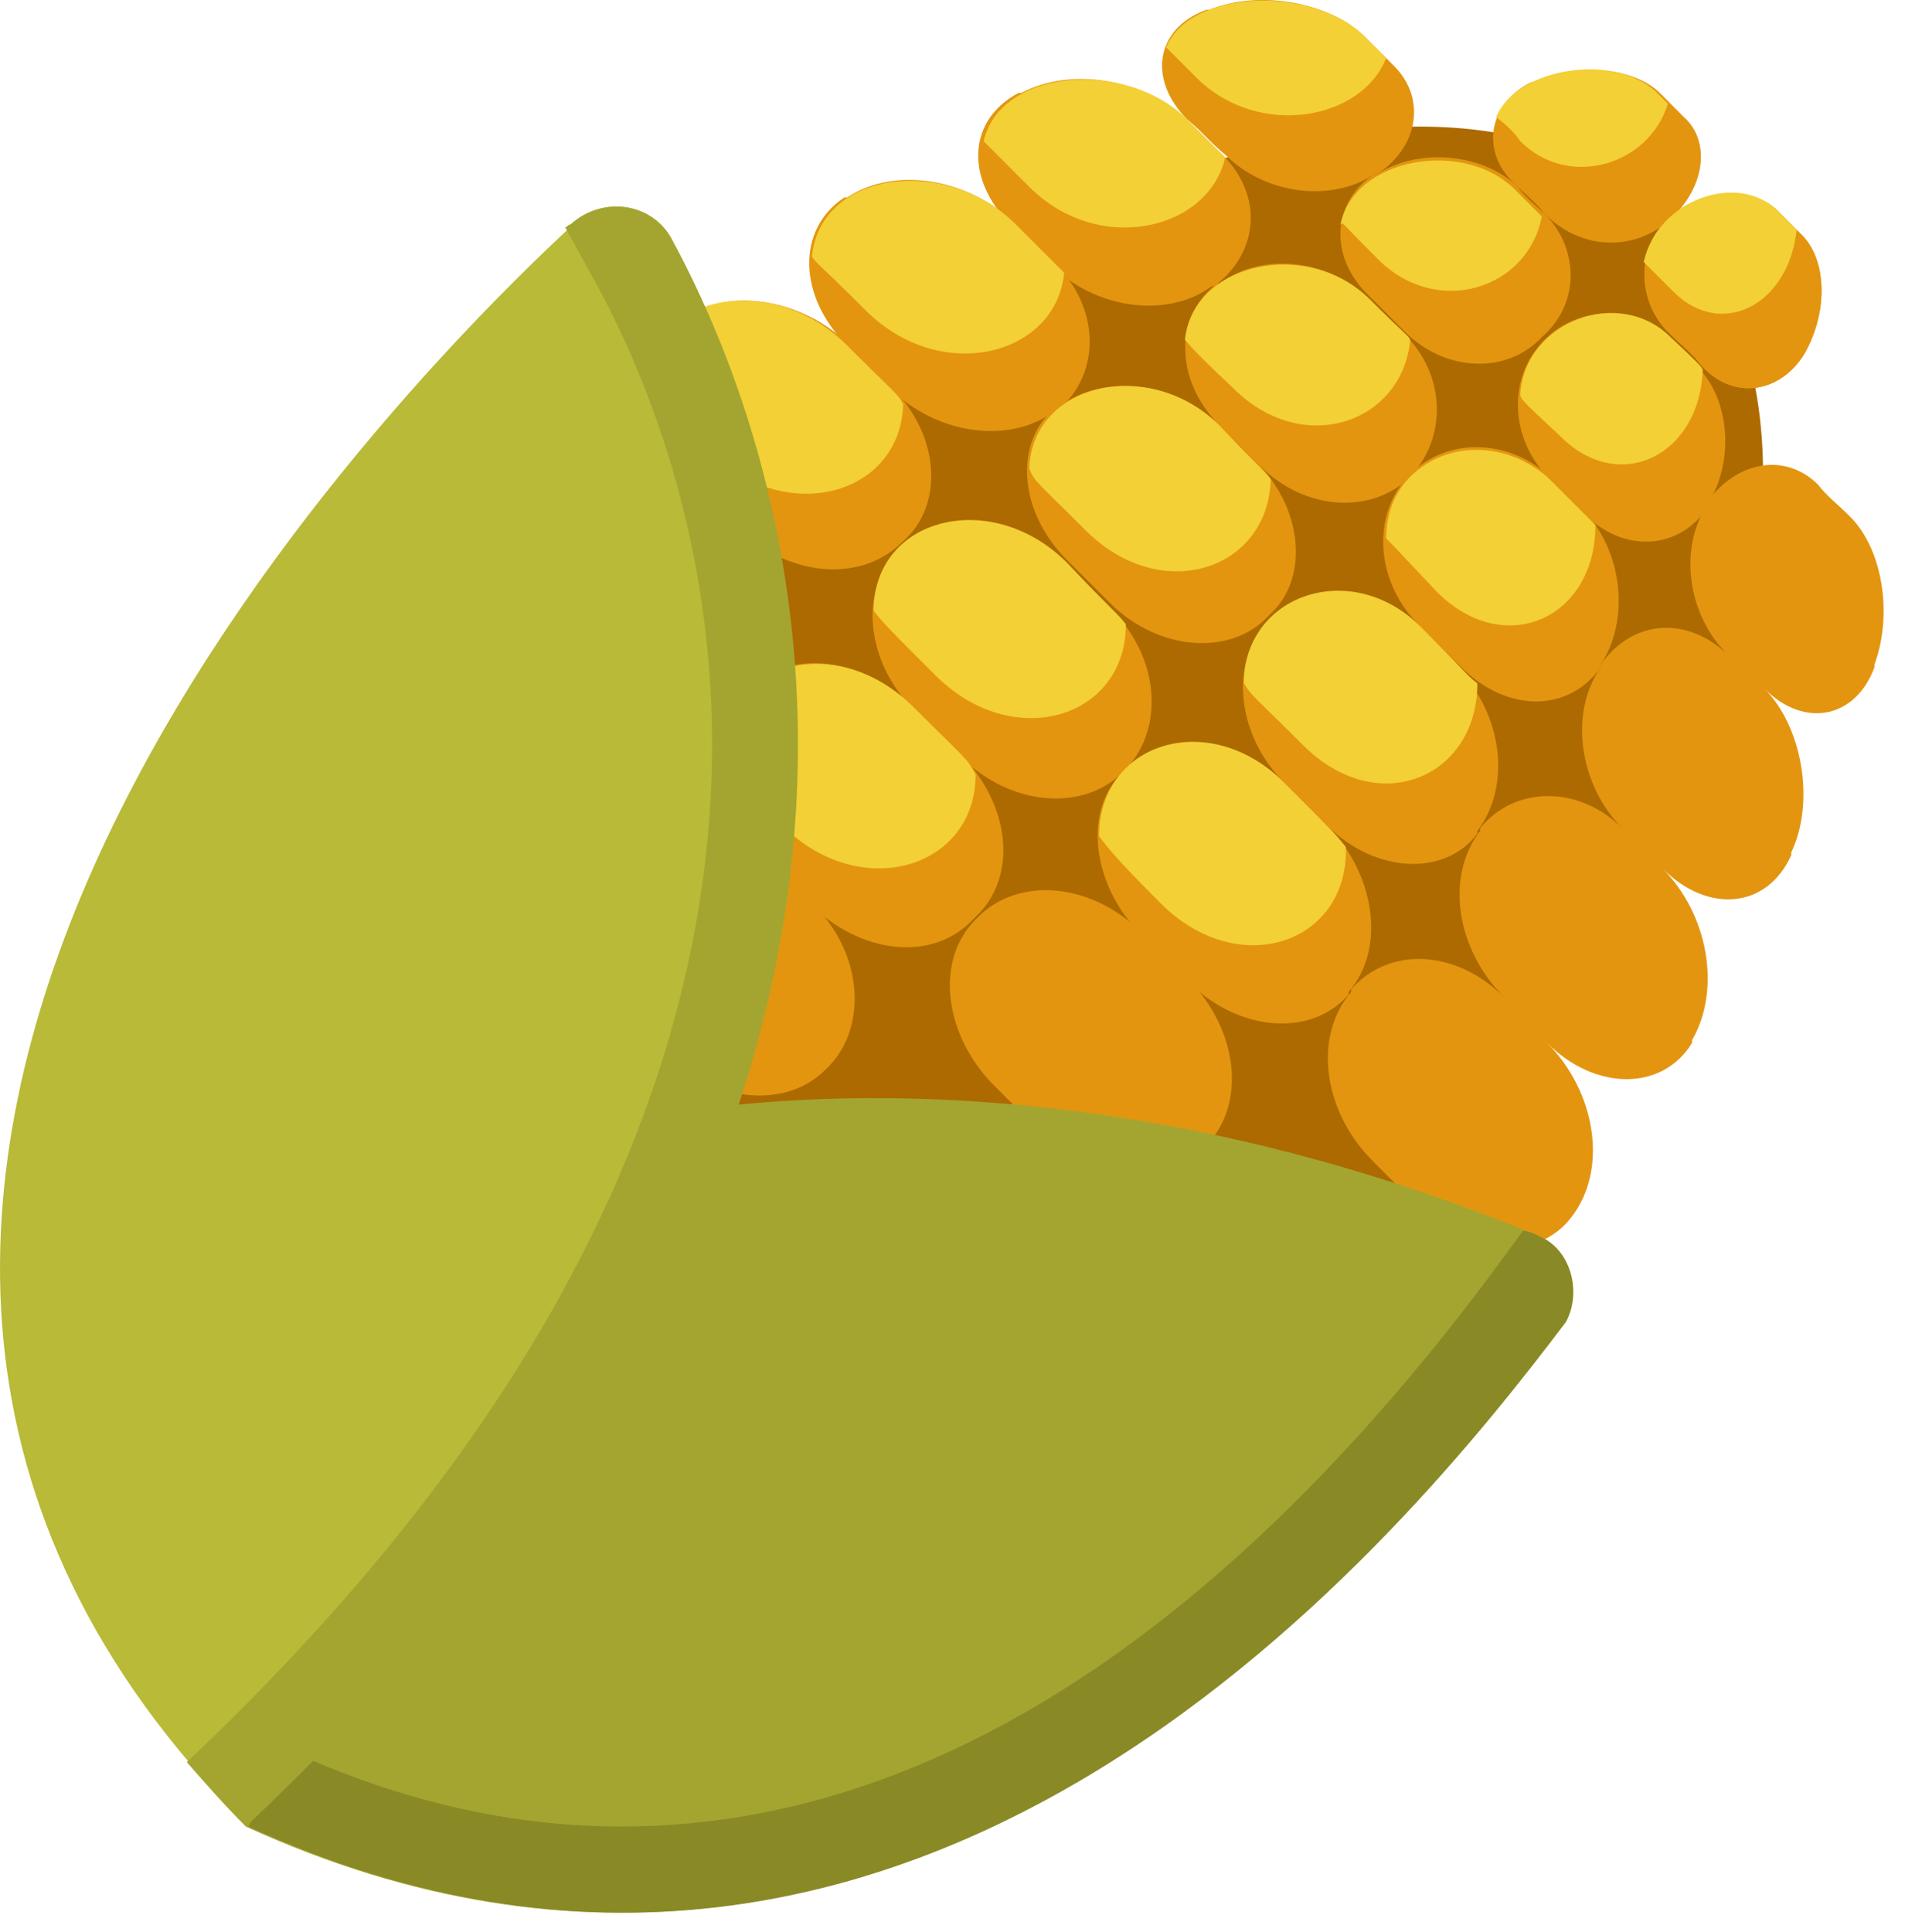 <svg width="71" height="72" viewBox="0 0 71 72" fill="none" xmlns="http://www.w3.org/2000/svg">
<path d="M49.962 47.764C64.962 32.764 69.662 15.664 62.262 8.164C54.762 0.664 37.862 5.664 22.862 20.664C7.862 35.664 2.862 52.564 10.362 60.064C17.762 67.564 34.962 62.764 49.962 47.764Z" fill="#AC6A00"/>
<path d="M42.562 34.864C43.162 35.464 43.662 35.964 44.262 36.564C46.162 38.464 48.862 38.664 50.262 37.064C50.262 37.064 50.262 37.064 50.262 36.964C51.662 35.364 51.262 32.564 49.462 30.764C48.962 30.264 48.362 29.664 47.862 29.164C46.062 27.364 43.462 27.164 41.962 28.664C41.962 28.664 41.962 28.664 41.862 28.764C40.362 30.164 40.662 32.964 42.562 34.864Z" fill="#E39510"/>
<path d="M36.962 40.364C37.562 40.964 38.062 41.464 38.662 42.064C40.562 43.964 43.362 44.264 44.862 42.764C44.862 42.764 44.862 42.764 44.962 42.664C46.462 41.164 46.162 38.364 44.262 36.464C43.662 35.864 43.162 35.364 42.562 34.764C40.662 32.864 37.962 32.664 36.462 34.164C36.462 34.164 36.462 34.164 36.362 34.264C34.862 35.764 35.162 38.464 36.962 40.364Z" fill="#E39510"/>
<path d="M62.262 8.164C63.562 6.964 63.762 5.264 62.762 4.364C62.462 4.064 62.162 3.764 61.862 3.464C60.962 2.564 58.862 2.264 57.162 3.064C57.162 3.064 57.162 3.064 57.062 3.064C55.462 3.864 55.162 5.664 56.462 6.864C56.862 7.264 57.262 7.564 57.562 7.964C58.962 9.364 60.962 9.364 62.262 8.164Z" fill="#E39510"/>
<path d="M47.862 29.164C48.362 29.664 48.962 30.264 49.462 30.764C51.262 32.564 53.862 32.664 55.062 31.064C55.062 31.064 55.062 31.064 55.062 30.964C56.362 29.264 55.962 26.564 54.362 24.964C53.862 24.464 53.362 23.964 52.862 23.464C51.162 21.864 48.662 21.664 47.262 23.164C47.262 23.164 47.262 23.164 47.162 23.264C45.862 24.664 46.062 27.364 47.862 29.164Z" fill="#E39510"/>
<path d="M67.262 13.164C67.262 13.164 67.362 13.164 67.262 13.164C68.162 11.564 68.062 9.664 67.162 8.764C66.862 8.464 66.562 8.164 66.262 7.864C65.362 6.964 63.562 6.964 62.262 8.064C60.962 9.164 60.962 11.264 62.262 12.464C62.662 12.864 63.062 13.164 63.362 13.564C64.562 14.964 66.362 14.664 67.262 13.164Z" fill="#E39510"/>
<path d="M67.262 13.164C67.262 13.164 67.362 13.164 67.262 13.164C68.162 11.564 68.062 9.664 67.162 8.764C66.862 8.464 66.562 8.164 66.262 7.864C65.362 6.964 63.562 6.964 62.262 8.064C60.962 9.164 60.962 11.264 62.262 12.464C62.662 12.864 63.062 13.164 63.362 13.564C64.562 14.964 66.362 14.664 67.262 13.164Z" fill="#E39510"/>
<path d="M52.962 23.364C53.462 23.864 53.962 24.364 54.462 24.864C56.162 26.564 58.462 26.564 59.662 24.864C59.662 24.864 59.662 24.864 59.662 24.764C60.762 23.064 60.462 20.564 59.062 19.064C58.662 18.664 58.162 18.164 57.762 17.764C56.262 16.364 53.962 16.264 52.562 17.664C51.062 19.164 51.262 21.764 52.962 23.364Z" fill="#E39510"/>
<path d="M57.762 17.864C58.162 18.264 58.662 18.764 59.062 19.164C60.562 20.664 62.662 20.464 63.662 18.864C63.662 18.864 63.662 18.864 63.662 18.764C64.662 17.164 64.462 14.864 63.262 13.664C62.862 13.264 62.462 12.964 62.162 12.564C60.962 11.364 58.862 11.364 57.562 12.664C56.162 14.064 56.262 16.364 57.762 17.864Z" fill="#E39510"/>
<path d="M41.362 22.664C40.862 22.164 40.262 21.564 39.762 21.064C37.962 19.264 35.262 18.964 33.662 20.364C33.662 20.364 33.662 20.364 33.562 20.464C31.962 21.864 32.262 24.664 34.062 26.464C34.662 27.064 35.162 27.564 35.762 28.164C37.662 30.064 40.362 30.264 41.862 28.764C41.862 28.764 41.862 28.764 41.962 28.664C43.462 27.064 43.162 24.364 41.362 22.664Z" fill="#E39510"/>
<path d="M52.362 12.464C51.962 12.064 51.462 11.564 51.062 11.164C49.562 9.664 47.062 9.364 45.462 10.564C45.462 10.564 45.462 10.564 45.362 10.564C43.762 11.764 43.762 14.164 45.462 15.864C45.962 16.364 46.462 16.864 46.962 17.364C48.662 19.064 51.162 19.164 52.562 17.764C53.962 16.264 53.862 13.964 52.362 12.464Z" fill="#E39510"/>
<path d="M57.662 8.064C57.262 7.664 56.862 7.364 56.562 6.964C55.362 5.764 52.962 5.464 51.362 6.464C51.362 6.464 51.362 6.464 51.262 6.464C49.662 7.464 49.462 9.564 51.062 11.064C51.462 11.464 51.962 11.964 52.362 12.364C53.862 13.864 56.162 13.964 57.462 12.564C58.862 11.364 58.862 9.364 57.662 8.064Z" fill="#E39510"/>
<path d="M35.762 28.064C35.162 27.464 34.662 26.964 34.062 26.364C32.162 24.464 29.462 24.164 27.862 25.664C27.862 25.664 27.862 25.664 27.762 25.764C26.262 27.264 26.562 30.064 28.462 31.964C29.062 32.564 29.562 33.064 30.162 33.664C32.062 35.564 34.762 35.864 36.262 34.264C36.262 34.264 36.262 34.264 36.362 34.164C37.962 32.664 37.662 29.964 35.762 28.064Z" fill="#E39510"/>
<path d="M30.262 33.664C29.662 33.064 29.162 32.564 28.562 31.964C26.662 30.064 23.962 29.864 22.562 31.464C22.562 31.464 22.562 31.464 22.462 31.564C21.062 33.164 21.362 35.864 23.162 37.664C23.662 38.164 24.262 38.764 24.762 39.264C26.562 41.064 29.262 41.364 30.762 39.864C30.762 39.864 30.762 39.864 30.862 39.764C32.362 38.264 32.162 35.464 30.262 33.664Z" fill="#E39510"/>
<path d="M46.962 17.364C46.462 16.864 45.962 16.364 45.462 15.864C43.762 14.264 41.162 13.864 39.462 15.164C39.462 15.164 39.462 15.164 39.362 15.164C37.762 16.464 37.962 19.064 39.762 20.864C40.262 21.364 40.862 21.964 41.362 22.464C43.162 24.264 45.862 24.464 47.262 22.964C47.262 22.964 47.262 22.964 47.362 22.864C48.762 21.564 48.562 19.064 46.962 17.364Z" fill="#E39510"/>
<path d="M58.562 45.364C58.562 45.264 58.562 45.264 58.562 45.364C59.962 43.564 59.462 40.664 57.662 38.864C59.462 40.664 61.962 40.664 63.062 38.864C63.062 38.864 63.062 38.864 63.062 38.764C64.162 36.864 63.662 34.064 61.962 32.364C63.662 34.064 65.862 33.864 66.762 31.864C66.762 31.864 66.762 31.864 66.762 31.764C67.662 29.864 67.162 27.064 65.762 25.664C67.262 27.164 69.162 26.764 69.862 24.864C69.862 24.864 69.862 24.864 69.862 24.764C70.562 22.864 70.162 20.364 68.862 19.164C68.462 18.764 68.062 18.464 67.762 18.064C66.562 16.864 64.762 17.164 63.662 18.664C63.662 18.664 63.662 18.664 63.662 18.764C62.562 20.364 62.862 22.864 64.362 24.364C62.862 22.964 60.862 23.064 59.662 24.764C59.662 24.764 59.662 24.764 59.662 24.864C58.462 26.564 58.862 29.264 60.462 30.864C58.862 29.264 56.462 29.264 55.162 30.864C55.162 30.864 55.162 30.864 55.162 30.964C53.862 32.664 54.262 35.364 56.062 37.164C54.262 35.364 51.762 35.264 50.362 36.864C50.362 36.864 50.362 36.864 50.362 36.964C48.962 38.564 49.262 41.364 51.162 43.264C51.762 43.864 52.262 44.364 52.862 44.964C54.562 46.764 57.262 47.064 58.562 45.364Z" fill="#E39510"/>
<path d="M33.262 14.464C32.762 13.964 32.162 13.364 31.662 12.864C29.862 11.064 26.962 10.664 25.362 11.964C25.362 11.964 25.362 11.964 25.262 11.964C23.562 13.364 23.862 15.964 25.662 17.864C26.262 18.464 26.762 18.964 27.362 19.564C29.262 21.464 31.962 21.764 33.562 20.264C33.562 20.264 33.562 20.264 33.662 20.164C35.162 18.864 35.062 16.264 33.262 14.464Z" fill="#E39510"/>
<path d="M39.362 9.864C38.862 9.364 38.362 8.864 37.862 8.364C36.162 6.664 33.362 6.164 31.562 7.364C31.562 7.364 31.562 7.364 31.462 7.364C29.662 8.564 29.762 11.064 31.562 12.864C32.062 13.364 32.662 13.964 33.162 14.464C34.962 16.264 37.762 16.564 39.362 15.264C39.362 15.264 39.362 15.264 39.462 15.264C41.062 13.864 40.962 11.464 39.362 9.864Z" fill="#E39510"/>
<path d="M45.562 5.764C45.062 5.364 44.662 4.864 44.162 4.464C42.662 2.964 39.962 2.464 38.062 3.464C38.062 3.464 38.062 3.464 37.962 3.464C36.062 4.464 35.962 6.664 37.662 8.364C38.162 8.864 38.662 9.364 39.162 9.864C40.862 11.564 43.562 11.864 45.162 10.664C45.162 10.664 45.162 10.664 45.262 10.664C46.962 9.364 47.062 7.264 45.562 5.764Z" fill="#E39510"/>
<path d="M51.962 2.464C51.562 2.064 51.162 1.664 50.862 1.364C49.662 0.164 47.062 -0.436 45.062 0.364C45.062 0.364 45.062 0.364 44.962 0.364C43.062 1.064 42.762 2.964 44.262 4.464C44.762 4.864 45.162 5.364 45.662 5.764C47.162 7.264 49.662 7.564 51.262 6.464C51.262 6.464 51.262 6.464 51.362 6.464C52.862 5.464 53.162 3.664 51.962 2.464Z" fill="#E39510"/>
<path d="M40.962 31.164C41.362 31.664 41.462 31.864 43.262 33.664C46.162 36.564 50.262 35.164 50.162 31.564C49.762 31.064 49.662 30.964 47.862 29.164C45.062 26.364 40.962 27.664 40.962 31.164Z" fill="#F3D035"/>
<path d="M56.662 5.264C58.462 7.064 61.462 6.164 62.162 3.864C62.062 3.764 61.962 3.664 61.762 3.464C60.262 1.964 56.562 2.464 55.762 4.364C56.162 4.664 56.462 4.964 56.662 5.264Z" fill="#F3D035"/>
<path d="M52.962 23.364C50.362 20.764 46.362 22.164 46.362 25.464C46.662 25.964 46.762 25.964 48.562 27.764C51.362 30.564 55.062 28.964 55.062 25.464C54.662 25.164 54.662 25.064 52.962 23.364Z" fill="#F3D035"/>
<path d="M62.362 10.864C64.162 12.664 66.662 11.364 66.962 8.564C66.762 8.364 66.562 8.164 66.262 7.864C64.762 6.364 61.762 7.464 61.262 9.764C61.662 10.164 61.962 10.464 62.362 10.864Z" fill="#F3D035"/>
<path d="M57.762 17.864C56.262 16.464 53.962 16.364 52.562 17.764C51.962 18.364 51.662 19.164 51.662 20.064C51.962 20.364 51.962 20.364 53.562 22.064C56.062 24.564 59.462 23.064 59.462 19.564C59.162 19.264 59.162 19.264 57.762 17.864Z" fill="#F3D035"/>
<path d="M58.162 16.264C60.362 18.464 63.362 16.964 63.462 13.764C63.362 13.664 63.662 13.864 62.262 12.564C60.362 10.664 56.862 11.964 56.662 14.664C56.662 14.864 56.662 14.864 58.162 16.264Z" fill="#F3D035"/>
<path d="M39.762 20.964C36.962 18.164 32.562 19.264 32.562 22.764C32.962 23.264 33.062 23.364 34.862 25.164C37.762 28.064 41.962 26.764 41.962 23.264C41.662 22.864 41.462 22.764 39.762 20.964Z" fill="#F3D035"/>
<path d="M45.962 14.464C48.562 17.064 52.262 15.764 52.562 12.664C52.462 12.464 52.462 12.564 51.062 11.164C48.762 8.864 44.462 9.764 44.162 12.664C44.362 12.864 44.262 12.864 45.962 14.464Z" fill="#F3D035"/>
<path d="M51.362 9.664C53.562 11.864 56.962 10.764 57.462 8.064C57.162 7.764 56.762 7.364 56.462 7.064C54.562 5.164 50.462 5.864 49.962 8.364C50.162 8.364 49.662 7.964 51.362 9.664Z" fill="#F3D035"/>
<path d="M34.062 26.364C31.162 23.464 26.862 24.664 26.862 28.264C27.262 28.764 27.362 28.964 29.162 30.764C32.062 33.664 36.362 32.364 36.362 28.864C36.062 28.264 35.962 28.264 34.062 26.364Z" fill="#F3D035"/>
<path d="M40.462 19.764C43.262 22.564 47.262 21.264 47.362 17.864C47.162 17.564 47.062 17.564 45.462 15.864C42.862 13.264 38.462 14.264 38.362 17.464C38.562 17.964 38.662 17.964 40.462 19.764Z" fill="#F3D035"/>
<path d="M26.362 16.764C29.262 19.664 33.562 18.464 33.662 15.064C33.462 14.664 33.362 14.664 31.562 12.864C28.762 10.064 24.162 10.964 24.062 14.364C24.462 14.864 24.562 14.864 26.362 16.764Z" fill="#F3D035"/>
<path d="M32.262 11.564C35.062 14.364 39.362 13.264 39.662 10.164C39.462 9.964 39.462 9.964 37.862 8.364C35.262 5.764 30.562 6.364 30.262 9.564C30.462 9.864 30.462 9.764 32.262 11.564Z" fill="#F3D035"/>
<path d="M38.362 6.964C40.962 9.564 45.062 8.564 45.662 5.864C45.562 5.764 44.362 4.564 44.262 4.464C41.962 2.164 37.262 2.564 36.662 5.264C36.762 5.364 36.662 5.264 38.362 6.964Z" fill="#F3D035"/>
<path d="M44.662 2.964C46.962 5.164 50.762 4.464 51.662 2.164C51.362 1.864 51.162 1.664 50.862 1.364C48.962 -0.536 44.362 -0.436 43.462 1.764C43.862 2.164 44.262 2.564 44.662 2.964Z" fill="#F3D035"/>
<path d="M57.362 46.064C36.762 37.564 21.762 42.164 21.762 42.164L9.162 68.064C34.262 79.564 52.362 57.064 58.262 49.264C58.962 48.164 58.562 46.564 57.362 46.064Z" fill="#A4A530"/>
<path d="M57.362 46.064C57.162 45.964 56.962 45.864 56.762 45.864L55.662 47.364C48.062 57.564 36.962 68.064 23.162 68.064C19.162 68.064 14.962 67.164 10.662 65.164L9.262 68.064C34.362 79.564 52.462 57.064 58.362 49.264C58.962 48.164 58.562 46.564 57.362 46.064Z" fill="#898A25"/>
<path d="M25.062 8.964C29.162 16.664 38.162 40.564 9.162 67.964C-14.038 44.764 13.162 15.964 21.362 8.364C22.462 7.264 24.362 7.564 25.062 8.964Z" fill="#B8BA38"/>
<path d="M25.062 8.964C24.362 7.564 22.462 7.264 21.262 8.364C21.162 8.364 21.162 8.464 21.062 8.464L22.162 10.464C26.662 18.664 33.862 40.264 6.962 65.664C7.662 66.464 8.362 67.264 9.162 68.064C38.262 40.664 29.262 16.664 25.062 8.964Z" fill="#A4A530"/>
</svg>

